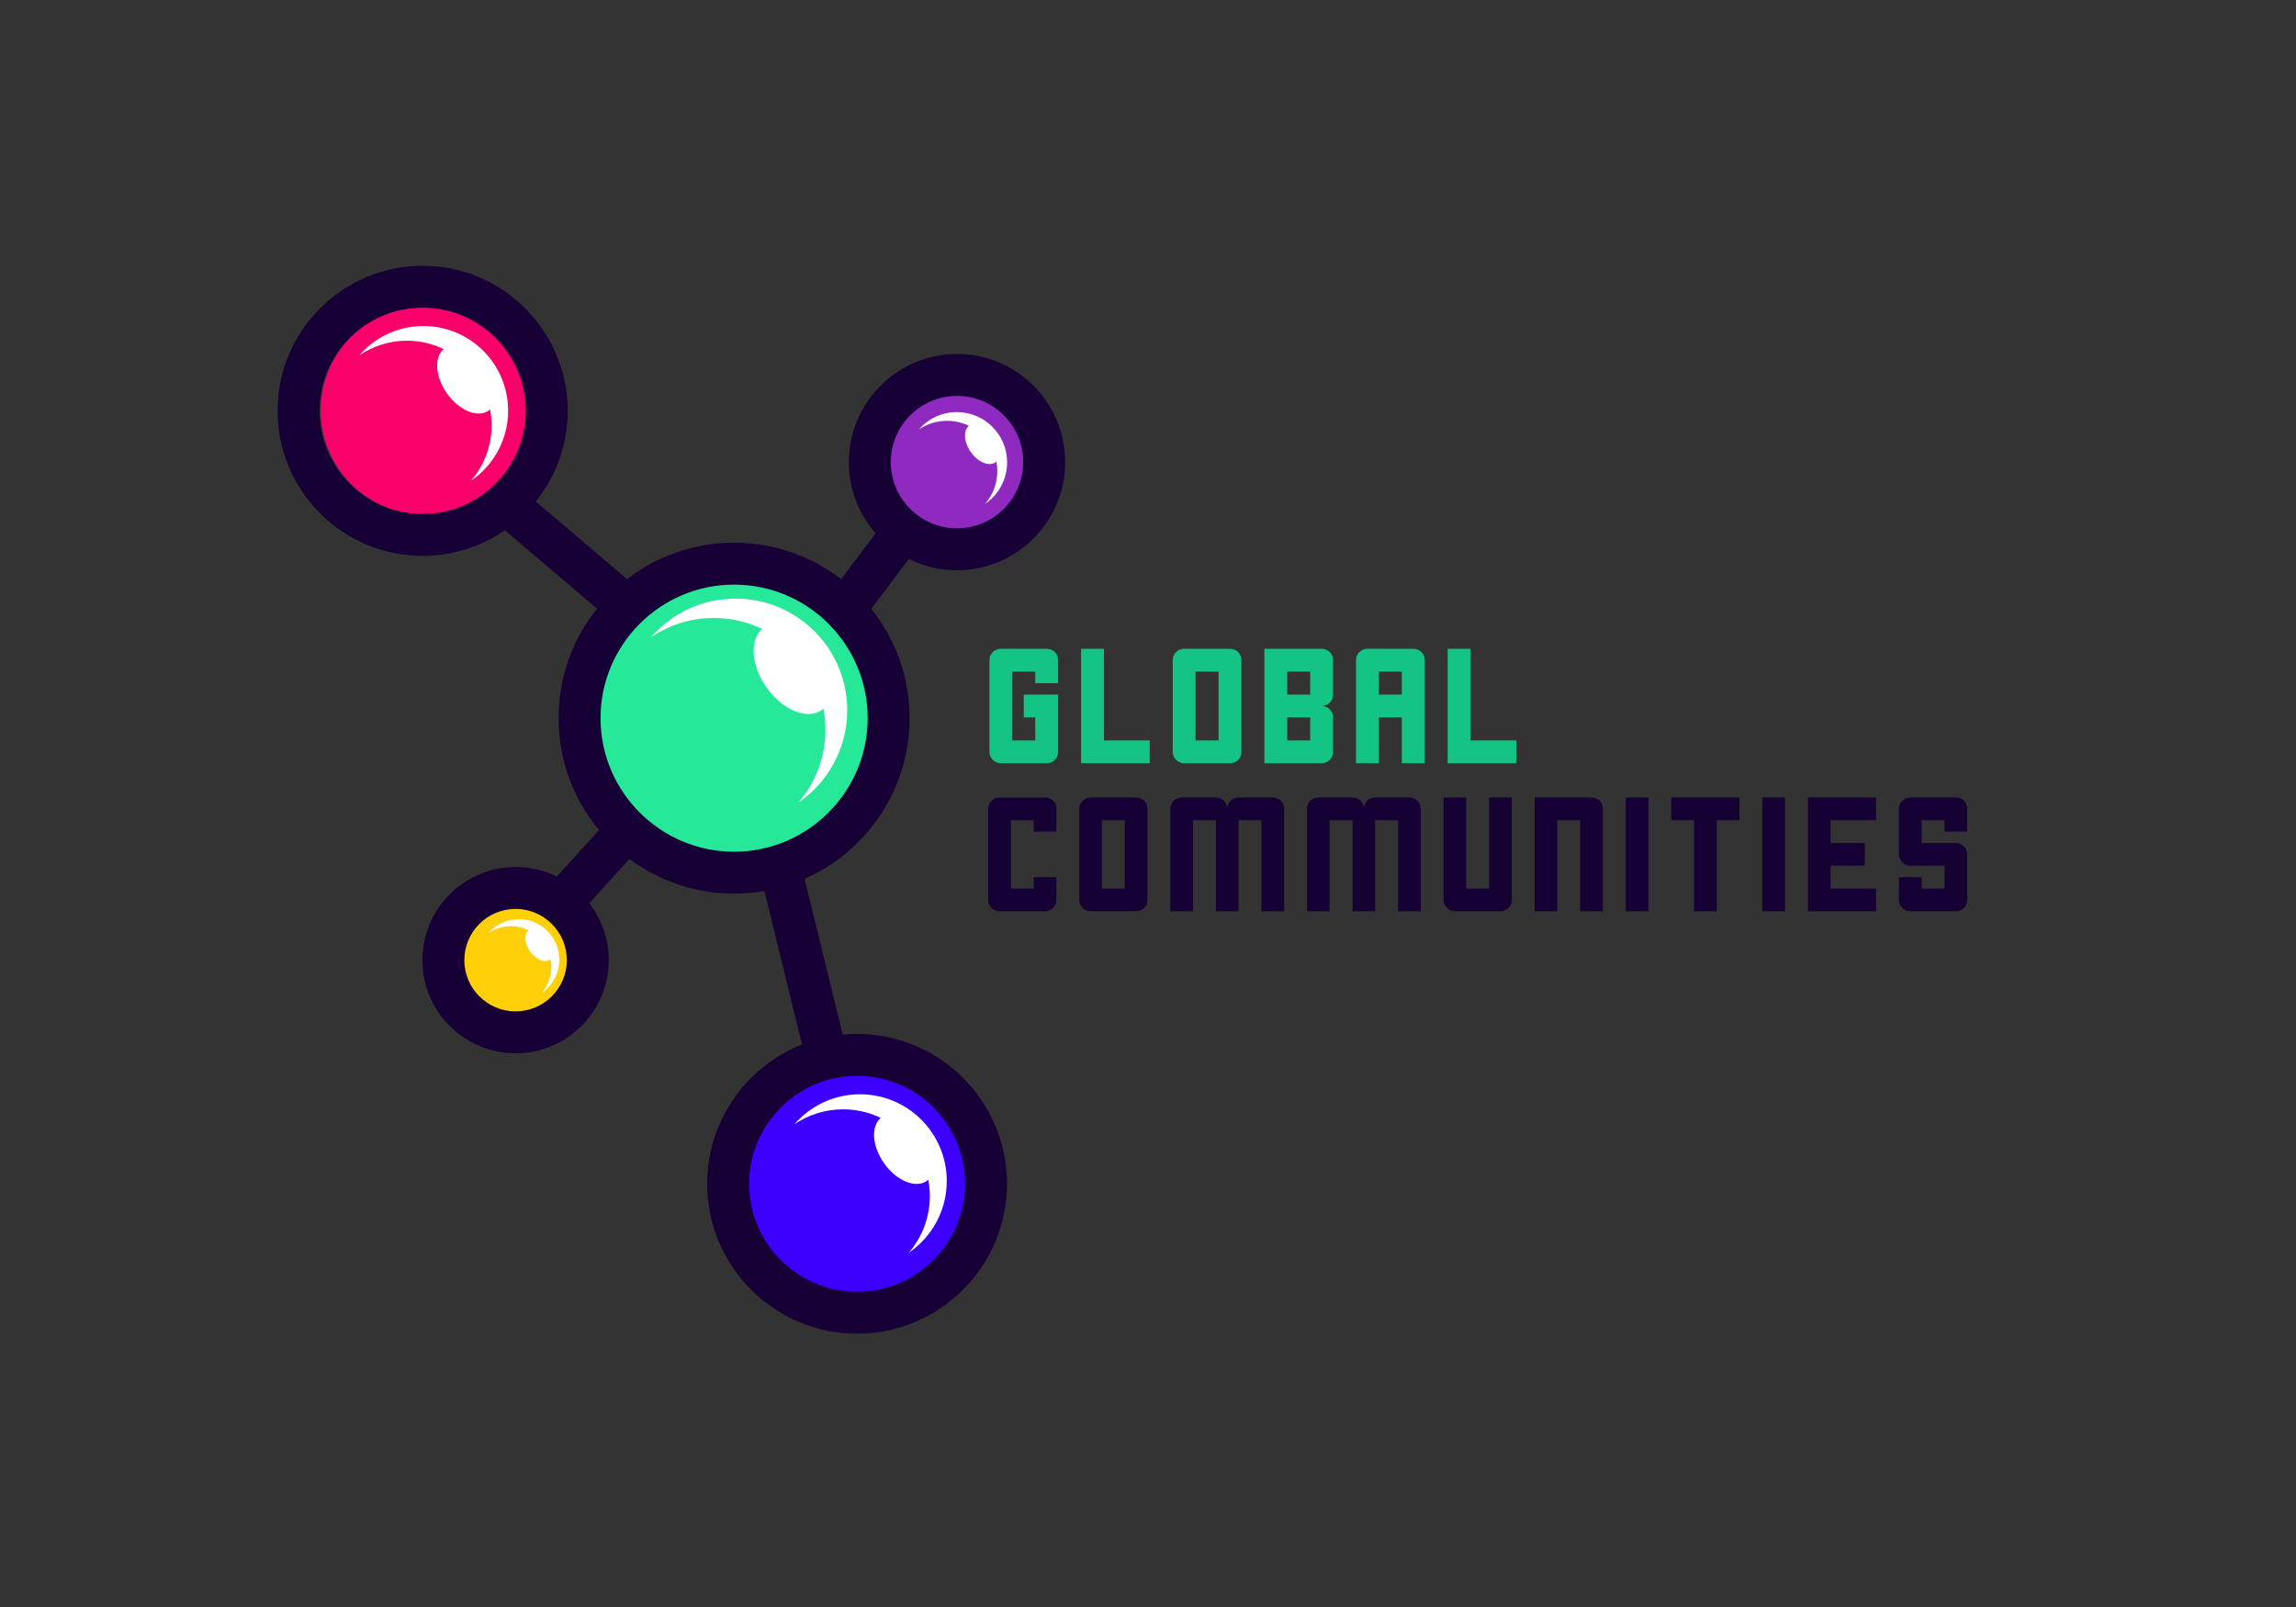 <?xml version="1.0" encoding="utf-8"?>
<!-- Generator: Adobe Illustrator 23.0.1, SVG Export Plug-In . SVG Version: 6.00 Build 0)  -->
<svg version="1.1" id="Layer_1" xmlns="http://www.w3.org/2000/svg" xmlns:xlink="http://www.w3.org/1999/xlink" x="0px" y="0px"
	 viewBox="0 0 437.972 306.586" style="enable-background:new 0 0 437.972 306.586;" xml:space="preserve">
<rect x="0" y="0" width="437.972" height="306.586" fill="#333333" stroke="none"/>
<style type="text/css">
	.Drop_x0020_Shadow{fill:none;}
	.Round_x0020_Corners_x0020_2_x0020_pt{fill:#FFFFFF;stroke:#231F20;stroke-miterlimit:10;}
	.Live_x0020_Reflect_x0020_X{fill:none;}
	.Bevel_x0020_Soft{fill:url(#SVGID_1_);}
	.Dusk{fill:#FFFFFF;}
	.Foliage_GS{fill:#FFDD00;}
	.Pompadour_GS{fill-rule:evenodd;clip-rule:evenodd;fill:#44ADE2;}
	.st0{fill:#160135;}
	.st1{fill:#FFFFFF;}
	.st2{fill:#14C484;}
	.st3{fill:#3D00FF;}
	.st4{fill:#26E899;}
	.st5{fill:#8F29BF;}
	.st6{fill:#FFCF08;}
	.st7{fill:#FA006B;}
	.st8{fill:#160036;}
</style>
<linearGradient id="SVGID_1_" gradientUnits="userSpaceOnUse" x1="0" y1="0" x2="0.707" y2="0.707">
	<stop  offset="0" style="stop-color:#DEDFE3"/>
	<stop  offset="0.178" style="stop-color:#DADBDF"/>
	<stop  offset="0.361" style="stop-color:#CECFD3"/>
	<stop  offset="0.546" style="stop-color:#B9BCBF"/>
	<stop  offset="0.732" style="stop-color:#9CA0A2"/>
	<stop  offset="0.918" style="stop-color:#787D7E"/>
	<stop  offset="1" style="stop-color:#656B6C"/>
</linearGradient>
<g>
	<circle class="st3" cx="163.639" cy="225.964" r="22.174"/>
</g>
<g>
	<circle class="st4" cx="139.207" cy="137.12" r="29.541"/>
</g>
<g>
	<circle class="st5" cx="181.894" cy="88.279" r="18.425"/>
</g>
<g>
	<circle class="st6" cx="98.827" cy="183.268" r="15.348"/>
</g>
<g>
	<circle class="st7" cx="81.136" cy="78.28" r="19.963"/>
</g>
<g>
	<path class="st8" d="M140.031,170.486c-18.46,0-33.478-15.019-33.478-33.478s15.019-33.478,33.478-33.478
		s33.478,15.018,33.478,33.478S158.491,170.486,140.031,170.486z M140.031,111.53
		c-14.049,0-25.479,11.429-25.479,25.478s11.43,25.479,25.479,25.479s25.478-11.43,25.478-25.479
		S154.08,111.53,140.031,111.53z"/>
</g>
<g>
	
		<rect x="157.235" y="104.117" transform="matrix(0.603 -0.798 0.798 0.603 -19.848 176.34)" class="st8" width="20.113" height="8"/>
</g>
<g>
	
		<rect x="102.933" y="88.677" transform="matrix(0.648 -0.762 0.762 0.648 -42.318 118.434)" class="st8" width="8" height="32.617"/>
</g>
<g>
	
		<rect x="149.694" y="166.062" transform="matrix(0.971 -0.238 0.238 0.971 -39.676 41.862)" class="st8" width="8" height="38.674"/>
</g>
<g>
	
		<rect x="102.881" y="162.127" transform="matrix(0.671 -0.742 0.742 0.671 -86.175 138.176)" class="st8" width="19.255" height="8"/>
</g>
<g>
	<path class="st8" d="M80.618,106.051c-15.26,0-27.674-12.415-27.674-27.674s12.415-27.674,27.674-27.674
		c15.259,0,27.674,12.415,27.674,27.674S95.877,106.051,80.618,106.051z M80.618,58.704
		c-10.849,0-19.674,8.826-19.674,19.674s8.826,19.674,19.674,19.674c10.848,0,19.674-8.826,19.674-19.674
		S91.466,58.704,80.618,58.704z"/>
</g>
<g>
	<path class="st8" d="M182.552,108.79c-11.376,0-20.63-9.255-20.63-20.63s9.255-20.63,20.63-20.63
		s20.63,9.255,20.63,20.63S193.928,108.79,182.552,108.79z M182.552,75.53c-6.964,0-12.63,5.666-12.63,12.63
		s5.666,12.63,12.63,12.63s12.63-5.666,12.63-12.63S189.517,75.53,182.552,75.53z"/>
</g>
<g>
	<path class="st8" d="M163.493,254.44c-15.768,0-28.596-12.828-28.596-28.595s12.828-28.596,28.596-28.596
		s28.595,12.828,28.595,28.596S179.26,254.44,163.493,254.44z M163.493,205.25
		c-11.356,0-20.596,9.239-20.596,20.596s9.239,20.595,20.596,20.595s20.595-9.239,20.595-20.595
		S174.849,205.25,163.493,205.25z"/>
</g>
<g>
	<path class="st8" d="M98.348,200.947c-9.8,0-17.773-7.973-17.773-17.773s7.973-17.773,17.773-17.773
		s17.773,7.973,17.773,17.773S108.148,200.947,98.348,200.947z M98.348,173.401c-5.389,0-9.773,4.384-9.773,9.773
		s4.384,9.773,9.773,9.773s9.773-4.384,9.773-9.773S103.737,173.401,98.348,173.401z"/>
</g>
<g>
	<path class="st1" d="M164.051,208.765c-5,0-9.479,2.221-12.514,5.726c2.648-1.799,5.845-2.852,9.288-2.852
		c2.572,0,5.007,0.587,7.178,1.634c-1.905,1.621-1.655,5.406,0.634,8.651c2.374,3.365,6.034,4.869,8.175,3.358
		c0.094-0.066,0.178-0.143,0.263-0.218c0.193,1.012,0.298,2.055,0.298,3.124c0,4.139-1.523,7.92-4.035,10.822
		c4.382-2.977,7.261-8.001,7.261-13.697C180.599,216.174,173.19,208.765,164.051,208.765z"/>
</g>
<g>
	<path class="st1" d="M140.302,114.196c-6.439,0-12.206,2.86-16.113,7.373c3.41-2.317,7.526-3.672,11.96-3.672
		c3.312,0,6.447,0.756,9.243,2.104c-2.453,2.087-2.131,6.96,0.816,11.139c3.056,4.333,7.77,6.269,10.527,4.324
		c0.121-0.085,0.229-0.184,0.338-0.281c0.249,1.303,0.384,2.647,0.384,4.022c0,5.33-1.961,10.198-5.196,13.935
		c5.642-3.833,9.349-10.302,9.349-17.637C161.611,123.736,152.071,114.196,140.302,114.196z"/>
</g>
<g>
	<path class="st1" d="M182.524,78.618c-2.897,0-5.492,1.287-7.25,3.318c1.534-1.042,3.387-1.652,5.381-1.652
		c1.49,0,2.901,0.34,4.159,0.947c-1.104,0.939-0.959,3.132,0.367,5.012c1.375,1.95,3.496,2.821,4.737,1.946
		c0.054-0.038,0.103-0.083,0.152-0.127c0.112,0.586,0.173,1.191,0.173,1.81c0,2.398-0.882,4.589-2.338,6.27
		c2.539-1.725,4.207-4.636,4.207-7.936C192.112,82.911,187.82,78.618,182.524,78.618z"/>
</g>
<g>
	<path class="st1" d="M80.767,62.196c-4.882,0-9.255,2.168-12.218,5.591c2.586-1.757,5.707-2.784,9.069-2.784
		c2.511,0,4.889,0.573,7.009,1.595c-1.86,1.583-1.616,5.278,0.619,8.447c2.318,3.286,5.891,4.754,7.982,3.279
		c0.092-0.065,0.173-0.14,0.256-0.213c0.189,0.988,0.291,2.007,0.291,3.05c0,4.041-1.487,7.733-3.94,10.566
		c4.278-2.907,7.089-7.811,7.089-13.373C96.924,69.43,89.69,62.196,80.767,62.196z"/>
</g>
<g>
	<path class="st1" d="M98.96,175.352c-2.335,0-4.427,1.037-5.844,2.674c1.237-0.84,2.73-1.332,4.338-1.332
		c1.201,0,2.338,0.274,3.352,0.763c-0.89,0.757-0.773,2.525,0.296,4.04c1.109,1.572,2.818,2.274,3.818,1.568
		c0.044-0.031,0.083-0.067,0.123-0.102c0.09,0.473,0.139,0.96,0.139,1.459c0,1.933-0.711,3.699-1.884,5.054
		c2.046-1.39,3.391-3.736,3.391-6.397C106.688,178.812,103.228,175.352,98.96,175.352z"/>
</g>
<g>
	<g>
		<path class="st0" d="M197.189,158.658c0-0.491,0-1.217,0-2.179c-0.962,0-2.415,0-4.358,0c0,2.905,0,7.254,0,13.045
			c0.982,0,2.434,0,4.358,0c0-0.491,0-1.217,0-2.179c0.962,0,2.405,0,4.329,0c0,0.962,0,2.405,0,4.329
			c0,0.609-0.206,1.119-0.618,1.531c-0.432,0.432-0.942,0.648-1.531,0.648c-1.944,0-4.839,0-8.687,0
			c-0.609,0-1.119-0.216-1.531-0.648c-0.432-0.412-0.648-0.923-0.648-1.531c0-1.453,0-3.632,0-6.537
			c0-1.198,0-2.689,0-4.476c0-1.826,0-3.946,0-6.361c0-0.589,0.216-1.099,0.648-1.531
			c0.412-0.412,0.923-0.618,1.531-0.618c1.924,0,4.819,0,8.687,0c0.589,0,1.099,0.206,1.531,0.618
			c0.412,0.432,0.618,0.942,0.618,1.531c0,0.982,0,2.434,0,4.358C200.555,158.658,199.113,158.658,197.189,158.658z"
			/>
	</g>
	<g>
		<path class="st0" d="M218.891,154.3c0,3.867,0,9.659,0,17.373c0,0.609-0.206,1.119-0.618,1.531
			c-0.432,0.432-0.942,0.648-1.531,0.648c-1.944,0-4.839,0-8.687,0c-0.609,0-1.119-0.216-1.531-0.648
			c-0.432-0.412-0.648-0.923-0.648-1.531c0-1.453,0-3.632,0-6.537c0-1.198,0-2.689,0-4.476c0-1.826,0-3.946,0-6.361
			c0-0.589,0.216-1.099,0.648-1.531c0.412-0.412,0.923-0.618,1.531-0.618c1.924,0,4.819,0,8.687,0
			c0.589,0,1.099,0.206,1.531,0.618C218.685,153.201,218.891,153.711,218.891,154.3z M210.204,169.524
			c0.982,0,2.434,0,4.358,0c0-0.196,0-0.481,0-0.854c0-2.709,0-6.773,0-12.191c-0.962,0-2.415,0-4.358,0
			c0,1.453,0,3.622,0,6.508C210.204,164.44,210.204,166.619,210.204,169.524z"/>
	</g>
	<g>
		<path class="st0" d="M244.951,154.3c0,4.358,0,10.876,0,19.552c-0.962,0-2.405,0-4.329,0c0-3.867,0-9.659,0-17.373
			c-0.962,0-2.415,0-4.358,0c0,3.867,0,9.659,0,17.373c-0.962,0-2.405,0-4.329,0c0-3.867,0-9.659,0-17.373
			c-0.962,0-2.415,0-4.358,0c0,3.867,0,9.659,0,17.373c-0.962,0-2.405,0-4.329,0c0-1.629,0-4.083,0-7.362
			c0-1.355,0-3.043,0-5.065c0-2.042,0-4.417,0-7.126c0-0.589,0.216-1.099,0.648-1.531
			c0.412-0.412,0.923-0.618,1.531-0.618c1.433,0,3.602,0,6.508,0c0.609,0,1.119,0.206,1.531,0.618
			c0.432,0.432,0.648,0.942,0.648,1.531c0-0.589,0.206-1.099,0.618-1.531c0.432-0.412,0.942-0.618,1.531-0.618
			c1.453,0,3.632,0,6.537,0c0.589,0,1.099,0.206,1.531,0.618C244.745,153.201,244.951,153.711,244.951,154.3z"/>
	</g>
	<g>
		<path class="st0" d="M271.011,154.3c0,4.358,0,10.876,0,19.552c-0.962,0-2.405,0-4.329,0c0-3.867,0-9.659,0-17.373
			c-0.962,0-2.415,0-4.358,0c0,3.867,0,9.659,0,17.373c-0.962,0-2.405,0-4.329,0c0-3.867,0-9.659,0-17.373
			c-0.962,0-2.415,0-4.358,0c0,3.867,0,9.659,0,17.373c-0.962,0-2.405,0-4.329,0c0-1.629,0-4.083,0-7.362
			c0-1.355,0-3.043,0-5.065c0-2.042,0-4.417,0-7.126c0-0.589,0.216-1.099,0.648-1.531
			c0.412-0.412,0.923-0.618,1.531-0.618c1.433,0,3.602,0,6.508,0c0.609,0,1.119,0.206,1.531,0.618
			c0.432,0.432,0.648,0.942,0.648,1.531c0-0.589,0.206-1.099,0.618-1.531c0.432-0.412,0.942-0.618,1.531-0.618
			c1.453,0,3.632,0,6.537,0c0.589,0,1.099,0.206,1.531,0.618C270.805,153.201,271.011,153.711,271.011,154.3z"/>
	</g>
	<g>
		<path class="st0" d="M288.385,152.15c0,4.338,0,10.846,0,19.523c0,0.609-0.206,1.119-0.618,1.531
			c-0.432,0.432-0.942,0.648-1.531,0.648c-1.944,0-4.839,0-8.687,0c-0.609,0-1.119-0.216-1.531-0.648
			c-0.432-0.412-0.648-0.923-0.648-1.531c0-2.159,0-4.869,0-8.127c0-3.259,0-7.057,0-11.396c0.962,0,2.405,0,4.329,0
			c0,3.848,0,9.639,0,17.373c0.982,0,2.434,0,4.358,0c0-3.867,0-9.659,0-17.373
			C285.018,152.15,286.461,152.15,288.385,152.15z"/>
	</g>
	<g>
		<path class="st0" d="M305.758,154.3c0,4.358,0,10.876,0,19.552c-0.962,0-2.405,0-4.329,0c0-3.867,0-9.659,0-17.373
			c-0.962,0-2.415,0-4.358,0c0,3.867,0,9.659,0,17.373c-0.962,0-2.405,0-4.329,0c0-2.415,0-5.428,0-9.04
			c0-3.612,0-7.833,0-12.662c0.962,0,2.405,0,4.329,0c1.453,0,3.632,0,6.537,0c0.589,0,1.099,0.206,1.531,0.618
			C305.552,153.201,305.758,153.711,305.758,154.3z"/>
	</g>
	<g>
		<path class="st0" d="M310.116,152.15c0.726,0,2.169,0,4.329,0c0,2.709,0,8.137,0,16.284c0,0.903,0,2.709,0,5.418
			c-0.707,0-2.15,0-4.329,0c0-2.415,0-5.428,0-9.04C310.116,161.2,310.116,156.98,310.116,152.15z"/>
	</g>
	<g>
		<path class="st0" d="M331.818,156.479c-1.924,0-3.367,0-4.329,0c0,8.697,0,14.488,0,17.373c-2.179,0-3.632,0-4.358,0
			c0-8.677,0-14.468,0-17.373c-2.159,0-3.602,0-4.329,0c0-1.08,0-1.983,0-2.709s0-1.266,0-1.62
			c6.518,0,10.856,0,13.015,0C331.818,154.074,331.818,155.517,331.818,156.479z"/>
	</g>
	<g>
		<path class="st0" d="M336.177,152.15c0.726,0,2.169,0,4.329,0c0,2.709,0,8.137,0,16.284c0,0.903,0,2.709,0,5.418
			c-0.707,0-2.15,0-4.329,0c0-2.415,0-5.428,0-9.04C336.177,161.2,336.177,156.98,336.177,152.15z"/>
	</g>
	<g>
		<path class="st0" d="M349.192,156.479c0,1.924,0,3.377,0,4.358c2.905,0,5.084,0,6.537,0c0,1.924,0,3.367,0,4.329
			c-2.905,0-5.084,0-6.537,0c0,1.924,0,3.377,0,4.358c3.867,0,6.763,0,8.687,0c0,1.924,0,3.367,0,4.329
			c-3.848,0-6.743,0-8.687,0c-1.924,0-3.367,0-4.329,0c0-1.924,0-3.367,0-4.329c0-0.982,0-1.835,0-2.562
			s0-1.325,0-1.796c0-2.179,0-3.622,0-4.329c0-2.179,0-3.632,0-4.358c0-2.159,0-3.602,0-4.329c2.179,0,3.622,0,4.329,0
			c4.358,0,7.254,0,8.687,0c0,2.159,0,3.602,0,4.329C354.031,156.479,351.135,156.479,349.192,156.479z"/>
	</g>
	<g>
		<path class="st0" d="M370.924,158.658c0-0.491,0-1.217,0-2.179c-0.962,0-2.415,0-4.358,0c0,0.962,0,2.415,0,4.358
			c1.453,0,3.632,0,6.537,0c0.589,0,1.099,0.206,1.531,0.618c0.412,0.432,0.618,0.942,0.618,1.531
			c0,1.944,0,4.839,0,8.687c0,0.609-0.206,1.119-0.618,1.531c-0.432,0.432-0.942,0.648-1.531,0.648
			c-1.944,0-4.839,0-8.687,0c-0.609,0-1.119-0.216-1.531-0.648c-0.432-0.412-0.648-0.923-0.648-1.531
			c0-0.962,0-2.405,0-4.329c0.962,0,2.405,0,4.329,0c0,0.471,0,1.198,0,2.179c0.982,0,2.434,0,4.358,0
			c0-0.982,0-2.434,0-4.358c-1.453,0-3.622,0-6.508,0c-0.609,0-1.119-0.206-1.531-0.618
			c-0.432-0.432-0.648-0.952-0.648-1.561c0-0.962,0-2.169,0-3.622s0-3.141,0-5.065c0-0.589,0.216-1.099,0.648-1.531
			c0.412-0.412,0.923-0.618,1.531-0.618c1.924,0,4.819,0,8.687,0c0.589,0,1.099,0.206,1.531,0.618
			c0.412,0.432,0.618,0.942,0.618,1.531c0,0.982,0,2.434,0,4.358C374.29,158.658,372.847,158.658,370.924,158.658z"
			/>
	</g>
</g>
<g>
	<g>
		<path class="st2" d="M197.48,130.326c0-0.494,0-1.225,0-2.193c-0.968,0-2.43,0-4.385,0c0,2.924,0,7.299,0,13.127
			c0.988,0,2.449,0,4.385,0c0-0.988,0-2.449,0-4.385c-0.494,0-1.225,0-2.192,0c0-0.968,0-2.42,0-4.356
			c1.461,0,3.644,0,6.548,0c0,0.968,0,2.42,0,4.356c0,1.462,0,3.644,0,6.548c0,0.613-0.207,1.126-0.622,1.541
			c-0.435,0.435-0.948,0.652-1.541,0.652c-1.956,0-4.87,0-8.741,0c-0.613,0-1.126-0.217-1.541-0.652
			c-0.435-0.415-0.652-0.928-0.652-1.541c0-1.461,0-3.654,0-6.578c0-1.205,0-2.706,0-4.504c0-1.837,0-3.971,0-6.4
			c0-0.592,0.217-1.106,0.652-1.54c0.415-0.415,0.928-0.622,1.541-0.622c1.935,0,4.849,0,8.741,0
			c0.593,0,1.106,0.207,1.541,0.622c0.415,0.435,0.622,0.948,0.622,1.54c0,0.988,0,2.45,0,4.386
			C200.868,130.326,199.416,130.326,197.48,130.326z"/>
	</g>
	<g>
		<path class="st2" d="M219.318,141.259c0,2.173,0,3.625,0,4.356c-4.366,0-7.279,0-8.741,0c-1.62,0-2.707,0-3.259,0
			c-0.553,0-0.918,0-1.096,0c0-5.472,0-10.025,0-13.66c0-3.634,0-6.36,0-8.178c2.193,0,3.644,0,4.356,0
			c0,8.731,0,14.559,0,17.482C214.468,141.259,217.382,141.259,219.318,141.259z"/>
	</g>
	<g>
		<path class="st2" d="M236.8,125.94c0,3.892,0,9.719,0,17.482c0,0.613-0.207,1.126-0.622,1.541
			c-0.435,0.435-0.948,0.652-1.541,0.652c-1.956,0-4.869,0-8.741,0c-0.612,0-1.126-0.217-1.54-0.652
			c-0.435-0.415-0.652-0.928-0.652-1.541c0-1.461,0-3.654,0-6.578c0-1.205,0-2.706,0-4.504c0-1.837,0-3.971,0-6.4
			c0-0.592,0.217-1.106,0.652-1.54c0.414-0.415,0.928-0.622,1.54-0.622c1.935,0,4.85,0,8.741,0
			c0.593,0,1.106,0.207,1.541,0.622C236.593,124.834,236.8,125.347,236.8,125.94z M228.059,141.259
			c0.987,0,2.449,0,4.386,0c0-0.197,0-0.484,0-0.859c0-2.726,0-6.815,0-12.267c-0.969,0-2.43,0-4.386,0
			c0,1.462,0,3.644,0,6.548C228.059,136.143,228.059,138.336,228.059,141.259z"/>
	</g>
	<g>
		<path class="st2" d="M252.118,134.681c0.593,0,1.106,0.218,1.541,0.652c0.415,0.415,0.622,0.929,0.622,1.541
			c0,1.462,0,3.644,0,6.548c0,0.613-0.207,1.126-0.622,1.541c-0.435,0.435-0.948,0.652-1.541,0.652
			c-1.462,0-3.654,0-6.578,0c-0.968,0-2.42,0-4.356,0c0-0.968,0-2.419,0-4.356c0-0.988,0-2.449,0-4.385
			c0-0.968,0-2.42,0-4.356c0-0.494,0-1.106,0-1.837c0-0.731,0-1.58,0-2.548c0-0.968,0-2.419,0-4.356
			c0.968,0,2.42,0,4.356,0c1.462,0,3.654,0,6.578,0c0.593,0,1.106,0.207,1.541,0.622
			c0.415,0.435,0.622,0.948,0.622,1.54c0,1.462,0,3.655,0,6.578c0,0.593-0.207,1.106-0.622,1.541
			C253.225,134.473,252.711,134.681,252.118,134.681z M245.54,132.518c0.987,0,2.449,0,4.386,0c0-0.178,0-0.434,0-0.77
			c0-0.81,0-2.015,0-3.615c-0.969,0-2.43,0-4.386,0C245.54,129.101,245.54,130.562,245.54,132.518z
			 M245.54,141.259c0.987,0,2.449,0,4.386,0c0-0.178,0-0.435,0-0.77c0-0.81,0-2.015,0-3.615
			c-0.969,0-2.43,0-4.386,0C245.54,137.842,245.54,139.304,245.54,141.259z"/>
	</g>
	<g>
		<path class="st2" d="M271.764,145.614c-0.968,0-2.42,0-4.356,0c0-1.935,0-4.849,0-8.741c-0.969,0-2.43,0-4.386,0
			c0,1.936,0,4.85,0,8.741c-0.968,0-2.42,0-4.356,0c0-1.639,0-4.108,0-7.408c0-1.363,0-3.062,0-5.096
			c0-2.054,0-4.445,0-7.171c0-0.592,0.217-1.106,0.652-1.54c0.414-0.415,0.928-0.622,1.54-0.622
			c1.935,0,4.85,0,8.741,0c0.593,0,1.106,0.207,1.541,0.622c0.415,0.435,0.622,0.948,0.622,1.54
			C271.764,130.326,271.764,136.884,271.764,145.614z M267.408,132.518c0-0.178,0-0.434,0-0.77
			c0-0.81,0-2.015,0-3.615c-0.969,0-2.43,0-4.386,0c0,0.968,0,2.43,0,4.385
			C264.01,132.518,265.472,132.518,267.408,132.518z"/>
	</g>
	<g>
		<path class="st2" d="M289.245,141.259c0,2.173,0,3.625,0,4.356c-4.366,0-7.279,0-8.741,0c-1.62,0-2.706,0-3.259,0
			c-0.554,0-0.919,0-1.097,0c0-5.472,0-10.025,0-13.66c0-3.634,0-6.36,0-8.178c2.192,0,3.644,0,4.356,0
			c0,8.731,0,14.559,0,17.482C284.396,141.259,287.309,141.259,289.245,141.259z"/>
	</g>
</g>
</svg>
